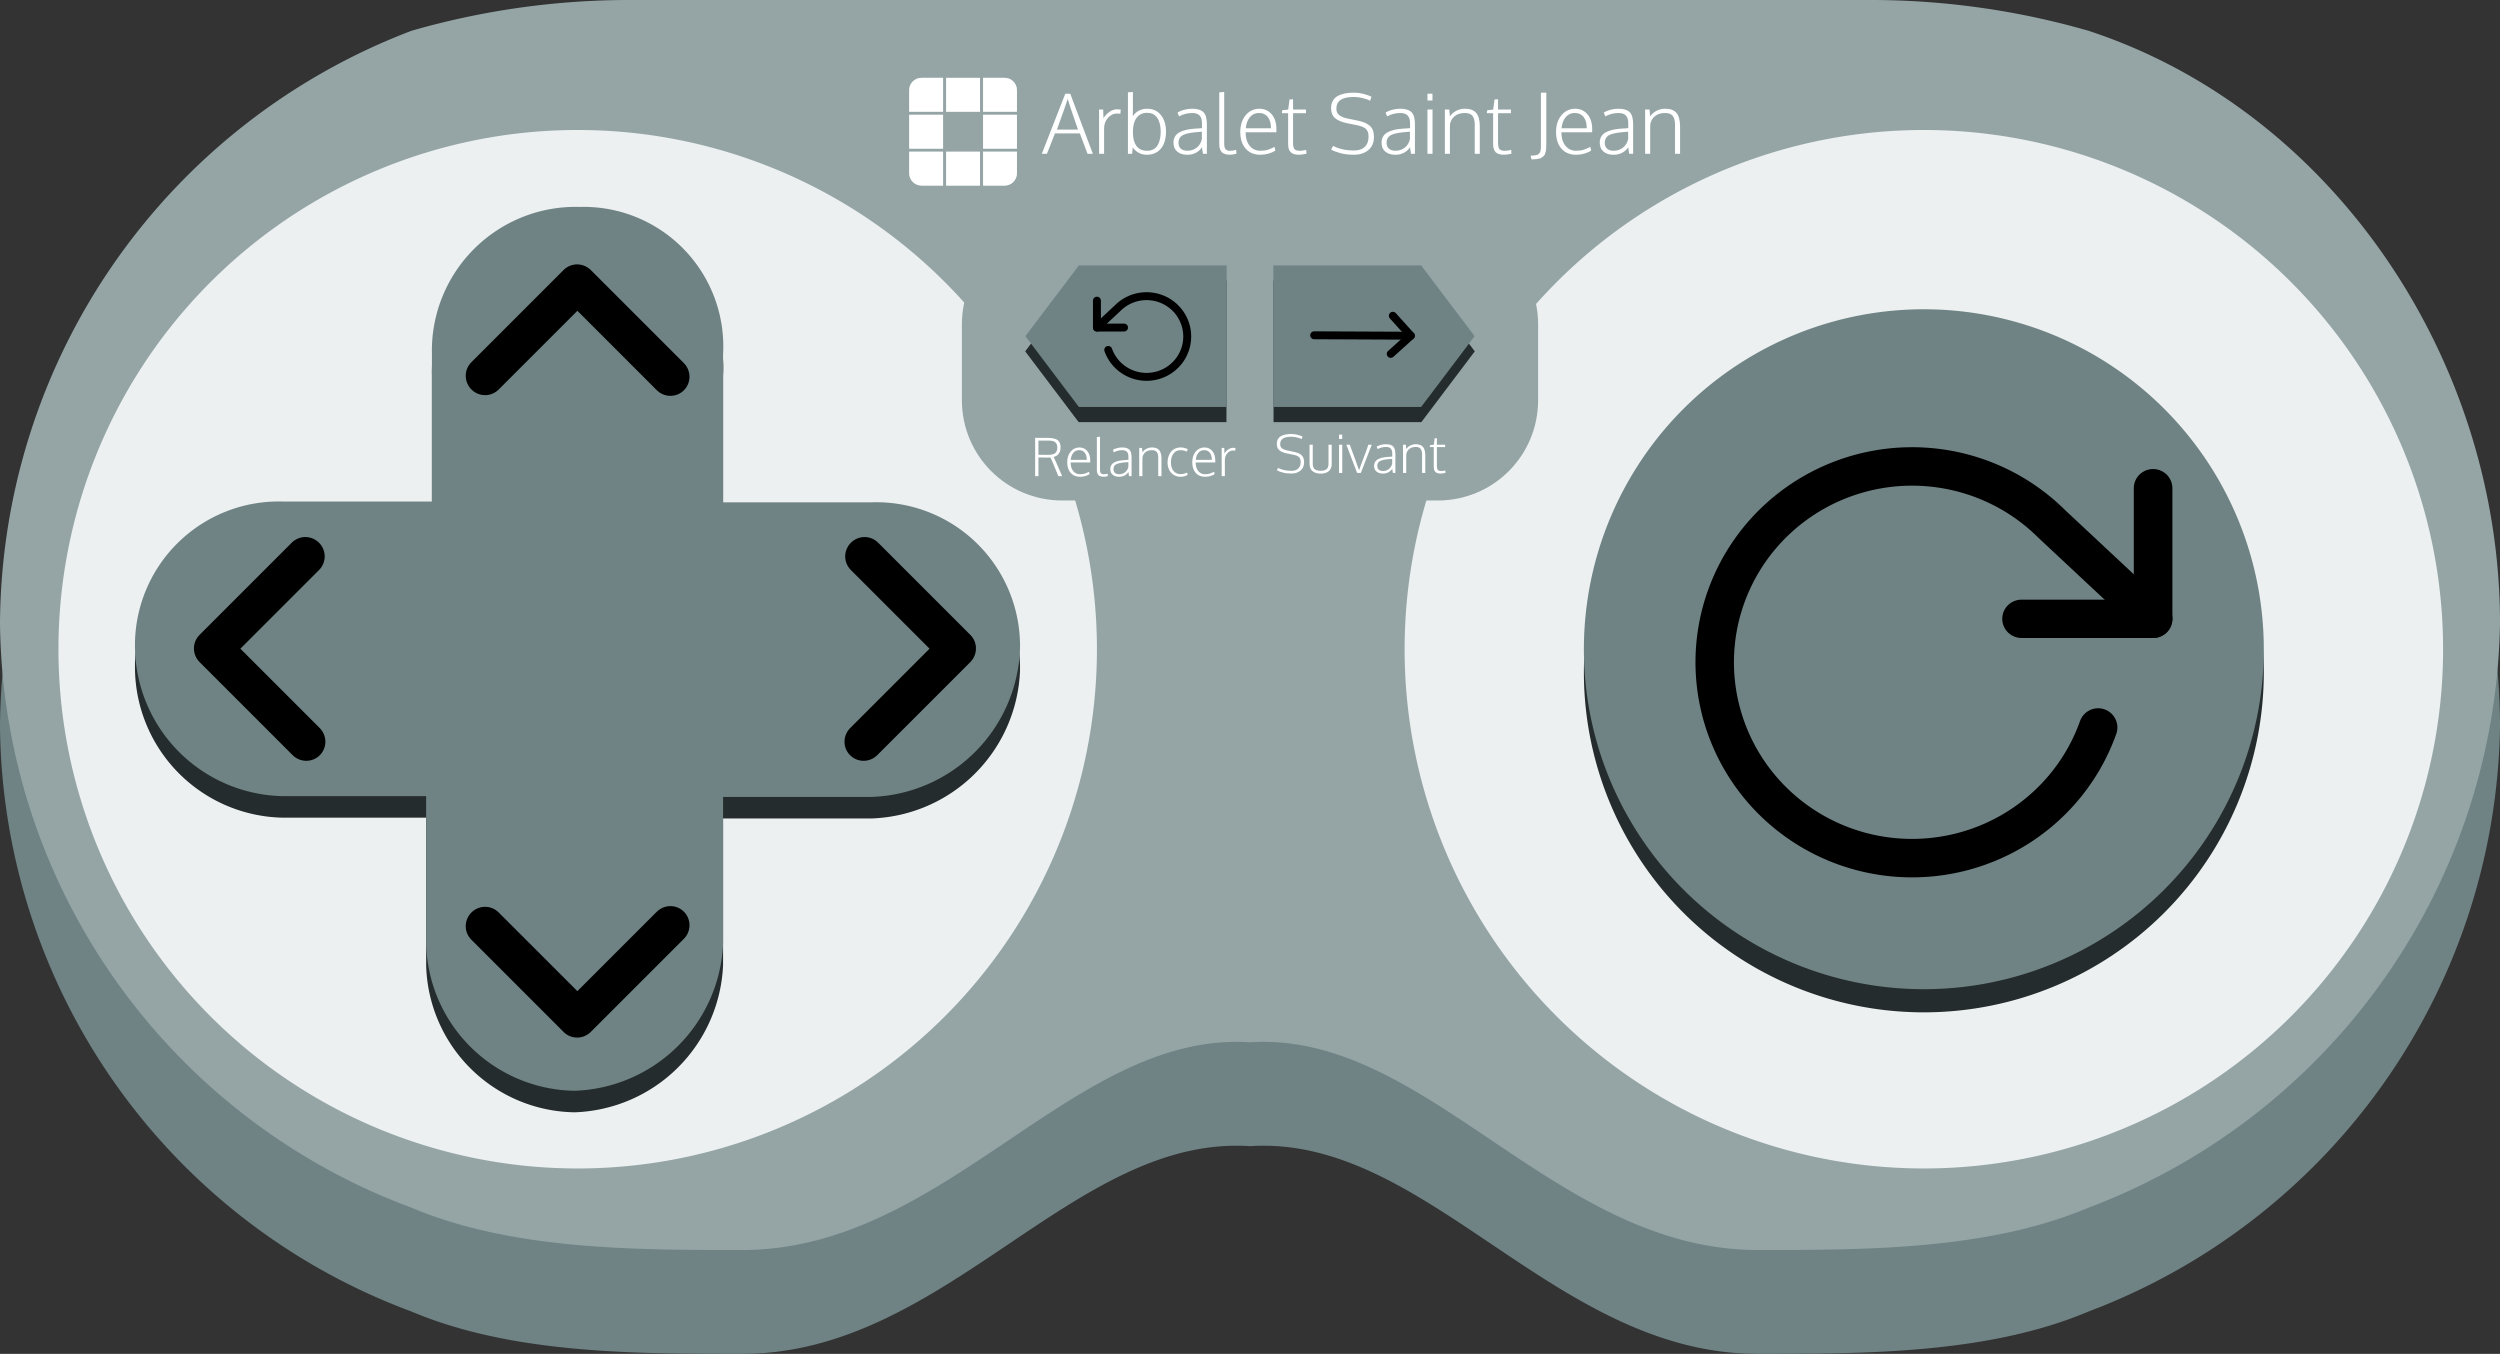 <?xml version="1.0" encoding="UTF-8" standalone="no"?>
<svg
   version="1.1"
   viewBox="0 0 65 35.2"
   id="joystick">
  <rect x="0" y="0" width="65" height="35.2" fill="#333333" stroke="none"/>
  <title
     id="title6">Joystick
    </title>
  <path
     id="Line"
     d="M 16.3,2.7 A 20.48,20.48 0 0 0 10.7,3.5 16.59,16.59 0 0 0 0,18.9 16.39,16.39 0 0 0 10.7,34.1 c 2.6,1.1 5.8,1.1 8.6,1.1 5.3,0 8.6,-5.7 13.2,-5.4 4.6,-0.3 7.9,5.4 13.2,5.4 2.8,0 6,0 8.6,-1.1 A 16.53,16.53 0 0 0 65,18.9 C 65,12.1 60.7,5.6 54.3,3.5 A 20.48,20.48 0 0 0 48.7,2.7 Z"
     style="fill:#6f8385;fill-opacity:1" />
  <path
     id="Line2"
     d="M 16.3,0 A 20.48,20.48 0 0 0 10.7,0.8 16.59,16.59 0 0 0 0,16.2 16.39,16.39 0 0 0 10.7,31.4 c 2.6,1.1 5.8,1.1 8.6,1.1 5.3,0 8.6,-5.7 13.2,-5.4 4.6,-0.3 7.9,5.4 13.2,5.4 2.8,0 6,0 8.6,-1.1 A 16.53,16.53 0 0 0 65,16.2 C 65,9.4 60.7,2.9 54.3,0.8 A 20.48,20.48 0 0 0 48.7,0 Z"
     style="fill:#95a5a6;fill-opacity:1" />
  <path
     style="fill:#ecf0f1"
     d="m 28.52,16.88 a 13.5,13.5 0 0 1 -13.5,13.5 13.5,13.5 0 0 1 -13.5,-13.5 A 13.5,13.5 0 0 1 15.02,3.38 13.5,13.5 0 0 1 28.52,16.88 Z"
     id="Line3" />
  <path
     id="Line4-6"
     d="M 15.09,5.94 A 3.74,3.74 0 0 0 11.23,9.77 V 13.6 H 7.37 a 3.74,3.74 0 0 0 -3.86,3.83 3.92,3.92 0 0 0 3.86,3.83 H 11.08 v 3.83 a 3.92,3.92 0 0 0 3.86,3.83 4,4 0 0 0 3.86,-3.83 v -3.81 h 3.86 a 4,4 0 0 0 3.86,-3.83 3.74,3.74 0 0 0 -3.86,-3.83 h -3.86 V 9.78 a 3.63,3.63 0 0 0 -3.71,-3.84 z"
     style="fill:#252c2d;fill-opacity:1" />
  <path
     id="Line4"
     d="m 15.09,5.38 a 3.74,3.74 0 0 0 -3.86,3.83 v 3.83 H 7.37 a 3.74,3.74 0 0 0 -3.86,3.83 3.92,3.92 0 0 0 3.86,3.83 h 3.71 v 3.83 a 3.92,3.92 0 0 0 3.86,3.83 4,4 0 0 0 3.86,-3.83 v -3.81 h 3.86 a 4,4 0 0 0 3.86,-3.83 3.74,3.74 0 0 0 -3.86,-3.83 H 18.8 V 9.22 A 3.63,3.63 0 0 0 15.09,5.38 Z"
     style="fill:#6f8385;fill-opacity:1" />
  <path
     style="fill:#ecf0f1"
     d="m 63.52,16.88 a 13.5,13.5 0 0 1 -13.5,13.5 13.5,13.5 0 0 1 -13.5,-13.5 13.5,13.5 0 0 1 13.5,-13.5 13.5,13.5 0 0 1 13.5,13.5 z"
     id="circle12" />
  <path
     transform="matrix(0.403,-0.403,0.4,0.4,11.606,22.132)"
     style="fill:none;stroke:#000000;stroke-width:1.761;stroke-linecap:round;stroke-linejoin:round;stroke-miterlimit:4;stroke-dasharray:none"
     d="m 23,4 v 6 h -6"
     id="rightArrow" />
  <path
     transform="matrix(-0.403,-0.403,-0.4,0.4,18.811,22.132)"
     style="fill:none;stroke:#000000;stroke-width:1.761;stroke-linecap:round;stroke-linejoin:round;stroke-miterlimit:4;stroke-dasharray:none"
     d="m 23,4 v 6 h -6"
     id="leftArrow" />
  <path
     transform="matrix(-0.403,0.403,0.4,0.4,20.278,13.208)"
     style="fill:none;stroke:#000000;stroke-width:1.761;stroke-linecap:round;stroke-linejoin:round;stroke-miterlimit:4;stroke-dasharray:none"
     d="m 23,4 v 6 h -6"
     id="downArrow" />
  <path
     transform="matrix(-0.403,-0.403,0.4,-0.4,20.278,20.643)"
     style="fill:none;stroke:#000000;stroke-width:1.761;stroke-linecap:round;stroke-linejoin:round;stroke-miterlimit:4;stroke-dasharray:none"
     d="m 23,4 v 6 h -6"
     id="upArrow" />
  <g
     style="stroke-width:128.445"
     id="layer1"
     transform="matrix(0.008,0,0,0.008,22.591,-0.008)">
    <g
       id="g4473"
       style="fill:#ffffff;stroke-width:128.445">
      <g
         aria-label="Arbalet"
         transform="translate(155.303,173.212)"
         style="font-style:normal;font-variant:normal;font-weight:normal;font-stretch:normal;line-height:0.01%;font-family:oxygen;-inkscape-font-specification:oxygen;letter-spacing:0px;word-spacing:0px;fill:#ffffff;fill-opacity:1;stroke:none;stroke-width:128.445px;stroke-linecap:butt;stroke-linejoin:miter;stroke-opacity:1"
         id="flowRoot4422">
        <path
           d="m 406.735,327.613 76.242,-195.264 h 16.141 l 73.486,195.264 h -17.322 l -24.933,-66.269 h -80.966 l -25.983,66.269 z m 49.078,-78.604 h 68.5 q -29.526,-84.772 -33.463,-99.731 -1.575,5.774 -10.367,30.707 -8.792,24.933 -16.797,46.979 z"
           style="font-style:normal;font-variant:normal;font-weight:300;font-stretch:normal;font-size:268.75px;line-height:1.25;font-family:oxygen;-inkscape-font-specification:'oxygen Light';fill:#ffffff;stroke-width:128.445px"
           id="path890" />
        <path
           d="m 592.944,327.613 q -0.262,-126.633 -0.262,-143.823 h 13.385 l 1.05,28.345 q 7.742,-12.86 19.684,-20.996 11.942,-8.136 24.933,-8.136 5.38,0 11.548,0.919 l -1.181,13.516 q -4.724,-0.787 -9.973,-0.787 -18.24,0 -30.707,14.435 -12.335,14.304 -12.335,33.987 v 82.541 z"
           style="font-style:normal;font-variant:normal;font-weight:300;font-stretch:normal;font-size:268.75px;line-height:1.25;font-family:oxygen;-inkscape-font-specification:'oxygen Light';fill:#ffffff;stroke-width:128.445px"
           id="path892" />
        <path
           d="m 748.577,330.762 q -29.263,0 -46.585,-24.014 l -1.706,20.865 H 686.639 V 128.019 l 16.141,-1.443 v 48.422 q 0,22.177 -0.394,30.576 8.005,-12.335 20.34,-18.372 12.466,-6.036 25.851,-6.036 29.132,0 45.404,20.865 16.403,20.734 16.403,53.54 0,22.046 -6.824,38.843 -6.692,16.666 -20.865,26.508 -14.172,9.842 -34.119,9.842 z m 0.787,-12.991 q 12.073,0 20.865,-5.118 8.923,-5.249 13.647,-14.172 4.855,-9.055 6.955,-19.421 2.231,-10.498 2.231,-22.702 0,-9.711 -1.312,-18.24 -1.181,-8.661 -4.462,-16.797 -3.149,-8.267 -8.005,-14.041 -4.724,-5.774 -12.466,-9.317 -7.611,-3.543 -17.453,-3.543 -22.702,0 -34.775,16.403 -11.942,16.272 -11.81,46.323 0,13.779 2.493,24.67 2.625,10.761 8.005,19.028 5.511,8.136 14.566,12.598 9.055,4.33 21.521,4.33 z"
           style="font-style:normal;font-variant:normal;font-weight:300;font-stretch:normal;font-size:268.75px;line-height:1.25;font-family:oxygen;-inkscape-font-specification:'oxygen Light';fill:#ffffff;stroke-width:128.445px"
           id="path894" />
        <path
           d="m 879.409,330.762 q -20.34,0 -32.544,-10.236 -12.204,-10.236 -12.204,-29.263 0,-11.285 4.855,-19.553 4.855,-8.398 14.041,-13.516 9.317,-5.249 21.127,-8.136 11.942,-2.887 27.689,-4.068 16.797,-1.05 24.933,-1.706 v -16.01 q 0,-16.534 -7.611,-24.802 -7.48,-8.398 -24.145,-8.398 -22.833,0 -42.648,10.892 -0.525,-1.312 -2.493,-5.643 -1.837,-4.462 -2.625,-6.824 8.136,-5.249 21.259,-8.792 13.123,-3.543 25.72,-3.543 25.851,0 37.137,11.154 11.285,11.023 11.285,39.236 v 96.057 h -12.729 q -0.656,-3.018 -1.968,-11.942 -1.181,-8.923 -1.181,-9.186 -16.928,24.277 -47.897,24.277 z m 0.525,-12.991 q 16.797,0 29.788,-9.842 13.123,-9.973 17.191,-27.557 v -24.539 q -18.896,1.575 -19.028,1.575 -32.019,2.887 -44.485,10.498 -12.466,7.611 -12.466,23.621 0,13.123 7.874,19.684 8.005,6.561 21.127,6.561 z"
           style="font-style:normal;font-variant:normal;font-weight:300;font-stretch:normal;font-size:268.75px;line-height:1.25;font-family:oxygen;-inkscape-font-specification:'oxygen Light';fill:#ffffff;stroke-width:128.445px"
           id="path896" />
        <path
           d="m 1018.377,330.631 q -18.109,0 -26.508,-8.136 -8.398,-8.267 -8.398,-26.77 V 127.887 l 16.01,-1.312 v 168.231 q 0,13.123 4.724,18.109 4.855,4.987 14.566,4.987 7.873,0 19.684,-3.018 l 0.656,12.598 q -12.86,3.149 -20.734,3.149 z"
           style="font-style:normal;font-variant:normal;font-weight:300;font-stretch:normal;font-size:268.75px;line-height:1.25;font-family:oxygen;-inkscape-font-specification:'oxygen Light';fill:#ffffff;stroke-width:128.445px"
           id="path898" />
        <path
           d="m 1116.534,330.762 q -29.788,0 -47.372,-19.946 -17.453,-19.946 -17.453,-54.065 0,-32.938 17.059,-53.934 17.191,-20.996 44.354,-21.652 25.327,0 40.68,18.109 15.353,18.109 15.353,48.553 0,1.181 -0.131,4.855 0,3.543 0,4.987 h -100.125 q 0.263,27.689 13.385,43.961 13.123,16.141 34.644,16.141 14.041,0 24.408,-3.281 10.367,-3.281 21.652,-9.317 l 2.756,12.204 q -21.783,13.385 -49.21,13.385 z m -46.979,-86.215 h 81.885 q 0,-24.014 -10.367,-36.743 -10.367,-12.86 -28.476,-12.86 -18.372,0 -29.657,13.647 -11.285,13.647 -13.385,35.956 z"
           style="font-style:normal;font-variant:normal;font-weight:300;font-stretch:normal;font-size:268.75px;line-height:1.25;font-family:oxygen;-inkscape-font-specification:'oxygen Light';fill:#ffffff;stroke-width:128.445px"
           id="path900" />
        <path
           d="m 1242.117,330.631 q -18.109,0 -26.508,-8.136 -8.398,-8.267 -8.398,-26.77 v -99.994 h -20.34 l 1.181,-9.842 19.421,-1.837 4.33,-32.938 11.417,-0.787 v 33.463 h 41.992 v 11.942 h -41.992 v 96.582 q 0,15.222 4.987,20.471 4.987,5.118 17.584,5.118 8.136,0 20.209,-3.018 l 0.656,12.598 q -15.878,3.149 -24.539,3.149 z"
           style="font-style:normal;font-variant:normal;font-weight:300;font-stretch:normal;font-size:268.75px;line-height:1.25;font-family:oxygen;-inkscape-font-specification:'oxygen Light';fill:#ffffff;stroke-width:128.445px"
           id="path902" />
      </g>
      <g
         aria-label="Saint Jean"
         transform="translate(1083.465,173.212)"
         style="font-style:normal;font-variant:normal;font-weight:normal;font-stretch:normal;line-height:0.01%;font-family:oxygen;-inkscape-font-specification:oxygen;letter-spacing:0px;word-spacing:0px;fill:#ffffff;fill-opacity:1;stroke:none;stroke-width:128.445px;stroke-linecap:butt;stroke-linejoin:miter;stroke-opacity:1"
         id="flowRoot4422-2">
        <path
           d="m 492.294,330.631 q -24.802,0 -43.829,-5.249 -19.028,-5.249 -29.526,-11.548 l 6.299,-11.942 q 27.689,14.96 68.5,14.96 22.44,0 34.512,-11.679 12.204,-11.679 12.204,-32.938 0,-7.874 -1.443,-13.254 -1.443,-5.38 -5.38,-10.236 -3.937,-4.987 -11.548,-8.267 -7.48,-3.412 -19.159,-5.774 l -31.494,-6.299 q -26.376,-5.249 -39.63,-16.534 -13.123,-11.285 -13.123,-32.15 0,-13.516 5.249,-23.358 5.249,-9.973 15.091,-15.878 9.973,-5.905 22.964,-8.661 13.123,-2.887 29.788,-2.887 16.534,0 32.281,4.068 15.878,4.068 25.983,9.186 l -4.33,12.86 q -7.742,-4.33 -22.964,-8.136 -15.091,-3.937 -31.363,-3.937 -27.689,0 -41.599,9.317 -13.91,9.186 -13.91,29.132 0,12.466 8.792,20.078 8.792,7.48 25.983,11.154 l 35.168,7.217 q 13.123,2.756 22.177,6.561 9.186,3.806 16.141,9.842 7.086,6.036 10.498,15.091 3.412,8.923 3.412,21.259 0,27.557 -18.109,42.78 -17.978,15.222 -47.635,15.222 z"
           style="font-style:normal;font-variant:normal;font-weight:300;font-stretch:normal;font-size:268.75px;line-height:1.25;font-family:oxygen;-inkscape-font-specification:'oxygen Light';fill:#ffffff;stroke-width:128.445px"
           id="path905" />
        <path
           d="m 627.456,330.762 q -20.34,0 -32.544,-10.236 -12.204,-10.236 -12.204,-29.263 0,-11.285 4.855,-19.553 4.855,-8.398 14.041,-13.516 9.317,-5.249 21.127,-8.136 11.942,-2.887 27.689,-4.068 16.797,-1.05 24.933,-1.706 v -16.01 q 0,-16.534 -7.611,-24.802 -7.48,-8.398 -24.146,-8.398 -22.833,0 -42.648,10.892 -0.525,-1.312 -2.493,-5.643 -1.837,-4.462 -2.625,-6.824 8.136,-5.249 21.259,-8.792 13.123,-3.543 25.72,-3.543 25.851,0 37.137,11.154 11.285,11.023 11.285,39.236 v 96.057 h -12.729 q -0.656,-3.018 -1.968,-11.942 -1.181,-8.923 -1.181,-9.186 -16.928,24.277 -47.897,24.277 z m 0.525,-12.991 q 16.797,0 29.788,-9.842 13.123,-9.973 17.191,-27.557 v -24.539 q -18.896,1.575 -19.028,1.575 -32.019,2.887 -44.485,10.498 -12.466,7.611 -12.466,23.621 0,13.123 7.874,19.684 8.005,6.561 21.127,6.561 z"
           style="font-style:normal;font-variant:normal;font-weight:300;font-stretch:normal;font-size:268.75px;line-height:1.25;font-family:oxygen;-inkscape-font-specification:'oxygen Light';fill:#ffffff;stroke-width:128.445px"
           id="path907" />
        <path
           d="M 731.912,327.613 V 183.79 h 16.403 v 143.823 z m 0,-173.218 v -22.046 h 16.272 v 22.046 z"
           style="font-style:normal;font-variant:normal;font-weight:300;font-stretch:normal;font-size:268.75px;line-height:1.25;font-family:oxygen;-inkscape-font-specification:'oxygen Light';fill:#ffffff;stroke-width:128.445px"
           id="path909" />
        <path
           d="M 788.47,327.613 V 183.79 h 14.172 l 2.231,22.177 q 7.742,-11.548 20.734,-18.109 13.123,-6.693 28.213,-6.693 24.802,0 36.481,13.647 11.679,13.647 11.679,43.567 v 89.233 h -16.403 V 231.031 q -0.656,-19.159 -8.136,-27.557 -7.48,-8.398 -24.539,-8.398 -19.553,0 -32.019,9.842 -12.335,9.842 -15.485,25.458 -0.525,6.168 -0.525,12.86 v 84.378 z"
           style="font-style:normal;font-variant:normal;font-weight:300;font-stretch:normal;font-size:268.75px;line-height:1.25;font-family:oxygen;-inkscape-font-specification:'oxygen Light';fill:#ffffff;stroke-width:128.445px"
           id="path911" />
        <path
           d="m 980.19,330.631 q -18.109,0 -26.508,-8.136 -8.398,-8.267 -8.398,-26.77 v -99.994 h -20.34 l 1.181,-9.842 19.421,-1.837 4.33,-32.938 11.417,-0.787 v 33.463 h 41.992 v 11.942 h -41.992 v 96.582 q 0,15.222 4.987,20.471 4.987,5.118 17.584,5.118 8.136,0 20.209,-3.018 l 0.656,12.598 q -15.878,3.149 -24.539,3.149 z"
           style="font-style:normal;font-variant:normal;font-weight:300;font-stretch:normal;font-size:268.75px;line-height:1.25;font-family:oxygen;-inkscape-font-specification:'oxygen Light';fill:#ffffff;stroke-width:128.445px"
           id="path913" />
        <path
           d="m 1070.08,345.722 -2.756,-12.073 7.874,-0.394 q 4.199,0 7.611,-0.656 3.412,-0.656 5.905,-1.575 2.493,-0.787 4.33,-2.625 1.968,-1.837 3.149,-3.281 1.312,-1.443 2.231,-4.199 0.919,-2.887 1.312,-4.724 0.394,-1.837 0.656,-5.38 0.262,-3.543 0.262,-5.511 0,-2.1 0,-6.036 V 128.937 h 17.453 v 158.914 q 0,8.267 -0.131,12.335 0,4.068 -0.394,10.629 -0.394,6.43 -1.312,9.448 -0.787,3.018 -2.362,7.611 -1.444,4.593 -3.805,6.561 -2.362,2.1 -5.905,4.724 -3.412,2.756 -8.005,3.806 -4.593,1.181 -10.761,1.968 -6.036,0.787 -13.779,0.787 z"
           style="font-style:normal;font-variant:normal;font-weight:300;font-stretch:normal;font-size:268.75px;line-height:1.25;font-family:oxygen;-inkscape-font-specification:'oxygen Light';fill:#ffffff;stroke-width:128.445px"
           id="path915" />
        <path
           d="m 1214.691,330.762 q -29.788,0 -47.373,-19.946 -17.453,-19.946 -17.453,-54.065 0,-32.938 17.059,-53.934 17.191,-20.996 44.354,-21.652 25.326,0 40.68,18.109 15.353,18.109 15.353,48.553 0,1.181 -0.131,4.855 0,3.543 0,4.987 h -100.125 q 0.262,27.689 13.385,43.961 13.123,16.141 34.644,16.141 14.041,0 24.408,-3.281 10.367,-3.281 21.652,-9.317 l 2.756,12.204 q -21.783,13.385 -49.209,13.385 z m -46.979,-86.215 h 81.885 q 0,-24.014 -10.367,-36.743 -10.367,-12.86 -28.476,-12.86 -18.372,0 -29.657,13.647 -11.285,13.647 -13.385,35.956 z"
           style="font-style:normal;font-variant:normal;font-weight:300;font-stretch:normal;font-size:268.75px;line-height:1.25;font-family:oxygen;-inkscape-font-specification:'oxygen Light';fill:#ffffff;stroke-width:128.445px"
           id="path917" />
        <path
           d="m 1336.599,330.762 q -20.34,0 -32.544,-10.236 -12.204,-10.236 -12.204,-29.263 0,-11.285 4.855,-19.553 4.855,-8.398 14.041,-13.516 9.317,-5.249 21.127,-8.136 11.941,-2.887 27.689,-4.068 16.797,-1.05 24.933,-1.706 v -16.01 q 0,-16.534 -7.611,-24.802 -7.48,-8.398 -24.145,-8.398 -22.833,0 -42.648,10.892 -0.525,-1.312 -2.493,-5.643 -1.837,-4.462 -2.624,-6.824 8.136,-5.249 21.259,-8.792 13.123,-3.543 25.72,-3.543 25.852,0 37.137,11.154 11.285,11.023 11.285,39.236 v 96.057 h -12.729 q -0.656,-3.018 -1.968,-11.942 -1.181,-8.923 -1.181,-9.186 -16.928,24.277 -47.897,24.277 z m 0.525,-12.991 q 16.797,0 29.788,-9.842 13.123,-9.973 17.191,-27.557 v -24.539 q -18.896,1.575 -19.028,1.575 -32.019,2.887 -44.486,10.498 -12.466,7.611 -12.466,23.621 0,13.123 7.873,19.684 8.005,6.561 21.127,6.561 z"
           style="font-style:normal;font-variant:normal;font-weight:300;font-stretch:normal;font-size:268.75px;line-height:1.25;font-family:oxygen;-inkscape-font-specification:'oxygen Light';fill:#ffffff;stroke-width:128.445px"
           id="path919" />
        <path
           d="M 1439.349,327.613 V 183.79 h 14.172 l 2.231,22.177 q 7.742,-11.548 20.734,-18.109 13.123,-6.693 28.213,-6.693 24.802,0 36.481,13.647 11.679,13.647 11.679,43.567 v 89.233 h -16.403 V 231.031 q -0.656,-19.159 -8.136,-27.557 -7.48,-8.398 -24.539,-8.398 -19.553,0 -32.019,9.842 -12.335,9.842 -15.485,25.458 -0.525,6.168 -0.525,12.86 v 84.378 z"
           style="font-style:normal;font-variant:normal;font-weight:300;font-stretch:normal;font-size:268.75px;line-height:1.25;font-family:oxygen;-inkscape-font-specification:'oxygen Light';fill:#ffffff;stroke-width:128.445px"
           id="path921" />
      </g>
    </g>
    <g
       id="g7888"
       transform="matrix(6.028,0,0,6.028,-4572.623,-5694.739)"
       style="fill:#ffffff;stroke-width:128.445">
      <path
         id="rect3341-2"
         d="m 800.229,1026.695 h 18.249 v 18.249 h -18.249 z"
         style="color:#000000;clip-rule:nonzero;display:inline;overflow:visible;visibility:visible;opacity:1;isolation:auto;mix-blend-mode:normal;color-interpolation:sRGB;color-interpolation-filters:linearRGB;solid-color:#000000;solid-opacity:1;fill:#ffffff;fill-opacity:1;fill-rule:nonzero;stroke-width:128.445;marker:none;color-rendering:auto;image-rendering:auto;shape-rendering:auto;text-rendering:auto;enable-background:accumulate" />
      <path
         style="color:#000000;clip-rule:nonzero;display:inline;overflow:visible;visibility:visible;opacity:1;isolation:auto;mix-blend-mode:normal;color-interpolation:sRGB;color-interpolation-filters:linearRGB;solid-color:#000000;solid-opacity:1;fill:#ffffff;fill-opacity:1;fill-rule:nonzero;stroke-width:128.445;marker:none;color-rendering:auto;image-rendering:auto;shape-rendering:auto;text-rendering:auto;enable-background:accumulate"
         d="m 820.138,1006.787 h 18.249 v 18.249 h -18.249 z"
         id="path4146-9" />
      <path
         id="path4148-9"
         d="m 780.321,1006.787 h 18.249 v 18.249 h -18.249 z"
         style="color:#000000;clip-rule:nonzero;display:inline;overflow:visible;visibility:visible;opacity:1;isolation:auto;mix-blend-mode:normal;color-interpolation:sRGB;color-interpolation-filters:linearRGB;solid-color:#000000;solid-opacity:1;fill:#ffffff;fill-opacity:1;fill-rule:nonzero;stroke-width:128.445;marker:none;color-rendering:auto;image-rendering:auto;shape-rendering:auto;text-rendering:auto;enable-background:accumulate" />
      <path
         style="color:#000000;clip-rule:nonzero;display:inline;overflow:visible;visibility:visible;opacity:1;isolation:auto;mix-blend-mode:normal;color-interpolation:sRGB;color-interpolation-filters:linearRGB;solid-color:#000000;solid-opacity:1;fill:#ffffff;fill-opacity:1;fill-rule:nonzero;stroke-width:128.445;marker:none;color-rendering:auto;image-rendering:auto;shape-rendering:auto;text-rendering:auto;enable-background:accumulate"
         d="m 800.229,986.879 h 18.249 v 18.249 h -18.249 z"
         id="path4150-6" />
      <path
         id="rect4152-0"
         d="m 831.751,986.879 c 3.676,0 6.636,2.96 6.636,6.636 v 11.613 h -18.249 v -18.249 z"
         style="color:#000000;clip-rule:nonzero;display:inline;overflow:visible;visibility:visible;opacity:1;isolation:auto;mix-blend-mode:normal;color-interpolation:sRGB;color-interpolation-filters:linearRGB;solid-color:#000000;solid-opacity:1;fill:#ffffff;fill-opacity:1;fill-rule:nonzero;stroke-width:128.445;marker:none;color-rendering:auto;image-rendering:auto;shape-rendering:auto;text-rendering:auto;enable-background:accumulate" />
      <path
         style="color:#000000;clip-rule:nonzero;display:inline;overflow:visible;visibility:visible;opacity:1;isolation:auto;mix-blend-mode:normal;color-interpolation:sRGB;color-interpolation-filters:linearRGB;solid-color:#000000;solid-opacity:1;fill:#ffffff;fill-opacity:1;fill-rule:nonzero;stroke-width:128.445;marker:none;color-rendering:auto;image-rendering:auto;shape-rendering:auto;text-rendering:auto;enable-background:accumulate"
         d="m 786.957,986.879 c -3.676,0 -6.636,2.96 -6.636,6.636 v 11.613 h 18.249 v -18.249 z"
         id="path4165-2" />
      <path
         style="color:#000000;clip-rule:nonzero;display:inline;overflow:visible;visibility:visible;opacity:1;isolation:auto;mix-blend-mode:normal;color-interpolation:sRGB;color-interpolation-filters:linearRGB;solid-color:#000000;solid-opacity:1;fill:#ffffff;fill-opacity:1;fill-rule:nonzero;stroke-width:128.445;marker:none;color-rendering:auto;image-rendering:auto;shape-rendering:auto;text-rendering:auto;enable-background:accumulate"
         d="m 831.751,1044.945 c 3.676,0 6.636,-2.96 6.636,-6.636 v -11.613 h -18.249 v 18.249 z"
         id="path4167-7" />
      <path
         id="path4169-6"
         d="m 786.957,1044.945 c -3.676,0 -6.636,-2.96 -6.636,-6.636 v -11.613 h 18.249 v 18.249 z"
         style="color:#000000;clip-rule:nonzero;display:inline;overflow:visible;visibility:visible;opacity:1;isolation:auto;mix-blend-mode:normal;color-interpolation:sRGB;color-interpolation-filters:linearRGB;solid-color:#000000;solid-opacity:1;fill:#ffffff;fill-opacity:1;fill-rule:nonzero;stroke-width:128.445;marker:none;color-rendering:auto;image-rendering:auto;shape-rendering:auto;text-rendering:auto;enable-background:accumulate" />
    </g>
    <path
       style="opacity:0.537;fill:#ffffff;fill-opacity:1;stroke:none;stroke-width:1284.449;stroke-linejoin:miter;stroke-miterlimit:4;stroke-dasharray:none;stroke-opacity:1"
       d="m 170.859,253.792 c -22.16,0 -40,17.84 -40,40 v 70 H 240.859 V 253.792 Z m 80,0 v 110 h 110 V 253.792 Z m 120,0 v 110 h 110 v -70 c 0,-22.16 -17.84,-40 -40,-40 z M 130.859,373.792 v 110 h 110 v -110 z m 240,0 v 110 h 110 v -110 z m -240,120 v 70 c 0,22.16 17.84,40 40,40 h 70 v -110 z m 120,0 v 110 h 110 v -110 z m 120,0 v 110 h 70 c 22.16,0 40,-17.84 40,-40 v -70 z"
       id="rect7854" />
  </g>
  <path
     style="fill:#252c2d;fill-opacity:1;stroke-width:1"
     d="M 58.859,17.482 A 8.839,8.839 0 0 1 50.02,26.321 8.839,8.839 0 0 1 41.181,17.482 8.839,8.839 0 0 1 50.02,8.643 8.839,8.839 0 0 1 58.859,17.482 Z"
     id="circle12-5-2" />
  <path
     style="fill:#6f8385;fill-opacity:1;stroke-width:1"
     d="M 58.859,16.88 A 8.839,8.839 0 0 1 50.02,25.719 8.839,8.839 0 0 1 41.181,16.88 8.839,8.839 0 0 1 50.02,8.041 8.839,8.839 0 0 1 58.859,16.88 Z"
     id="circle12-5" />
  <g
     id="rotateArrow">
    <path
       transform="matrix(0.57,0,0,0.566,42.87,10.429)"
       style="fill:none;stroke:#000000;stroke-width:1.761;stroke-linecap:round;stroke-linejoin:round;stroke-miterlimit:4;stroke-dasharray:none"
       d="m 23,4 v 6 h -6"
       id="polyline878" />
    <path
       style="fill:none;stroke:#000000;stroke-width:1;stroke-linecap:round;stroke-linejoin:round;stroke-miterlimit:4;stroke-dasharray:none"
       d="m 54.552,18.915 a 5.131,5.092 0 1 1 -1.209,-5.295 l 2.64,2.467"
       id="path880" />
  </g>
  <path
     id="rect3632"
     d="m 27.619,5.825 h 9.762 c 1.446,0 2.61,1.164 2.61,2.61 v 1.968 c 0,1.446 -1.164,2.61 -2.61,2.61 h -9.762 c -1.446,0 -2.61,-1.164 -2.61,-2.61 V 8.435 c 0,-1.446 1.164,-2.61 2.61,-2.61 z"
     style="opacity:1;fill:#95a5a6;fill-opacity:1;stroke:none;stroke-width:1.187;stroke-miterlimit:4;stroke-dasharray:none;stroke-opacity:1" />
  <g
     id="g5153">
    <path
       style="opacity:1;fill:#252c2d;fill-opacity:1;stroke:none;stroke-width:0.046;stroke-miterlimit:4;stroke-dasharray:none;stroke-opacity:1"
       d="m 28.045,7.296 h 3.843 V 10.975 H 28.045 L 26.655,9.135 Z"
       id="rect3469-3" />
    <path
       style="opacity:1;fill:#6f8385;fill-opacity:1;stroke:none;stroke-width:0.046;stroke-miterlimit:4;stroke-dasharray:none;stroke-opacity:1"
       d="m 28.05,6.901 h 3.843 V 10.58 H 28.05 L 26.66,8.74 Z"
       id="rect3469" />
    <g
       transform="matrix(-0.206,0,0,0.206,40.052,5.202)"
       id="restartArrow">
      <path
         transform="matrix(0.57,0,0,0.566,42.87,10.429)"
         style="fill:none;stroke:#000000;stroke-width:1.761;stroke-linecap:round;stroke-linejoin:round;stroke-miterlimit:4;stroke-dasharray:none"
         d="m 23,4 v 6 h -6"
         id="polyline878-5" />
      <path
         id="path880-3"
         d="m 54.552,18.915 a 5.131,5.092 0 1 1 -1.209,-5.295 l 2.64,2.467"
         style="fill:none;stroke:#000000;stroke-width:1;stroke-linecap:round;stroke-linejoin:round;stroke-miterlimit:4;stroke-dasharray:none" />
    </g>
  </g>
  <g
     id="g5141">
    <path
       style="opacity:1;fill:#252c2d;fill-opacity:1;stroke:none;stroke-width:0.046;stroke-miterlimit:4;stroke-dasharray:none;stroke-opacity:1"
       d="m 36.955,7.296 h -3.843 v 3.679 h 3.843 l 1.39,-1.84 z"
       id="rect3469-3-5" />
    <path
       style="opacity:1;fill:#6f8385;fill-opacity:1;stroke:none;stroke-width:0.046;stroke-miterlimit:4;stroke-dasharray:none;stroke-opacity:1"
       d="m 36.95,6.901 h -3.843 v 3.679 h 3.843 l 1.39,-1.84 z"
       id="rect3469-6" />
    <g
       id="nextArrow"
       transform="translate(2.826,1.745)">
      <g
         id="g3519-7-2"
         transform="matrix(0.153,-0.138,0.138,0.153,23.071,12.248)">
        <path
           transform="matrix(0.57,0,0,0.566,42.87,10.429)"
           style="fill:none;stroke:#000000;stroke-width:1.761;stroke-linecap:round;stroke-linejoin:round;stroke-miterlimit:4;stroke-dasharray:none"
           d="m 23,4 v 6 h -6"
           id="polyline878-5-9" />
        <path
           style="fill:none;stroke:#000000;stroke-width:1;stroke-linecap:round;stroke-linejoin:round;stroke-miterlimit:4;stroke-dasharray:none"
           d="m 46.961,7.874 9.022,8.213"
           id="path880-3-1" />
      </g>
    </g>
  </g>
  <g
     aria-label="Relancer"
     transform="matrix(0.008,0,0,0.008,23.544,10.491)"
     style="font-style:normal;font-variant:normal;font-weight:normal;font-stretch:normal;font-size:137.008px;line-height:0.01%;font-family:oxygen;-inkscape-font-specification:oxygen;letter-spacing:0px;word-spacing:0px;fill:#ffffff;fill-opacity:1;stroke:none;stroke-width:128.445px;stroke-linecap:butt;stroke-linejoin:miter;stroke-opacity:1"
     id="flowRoot4422-0">
    <path
       d="M 421.167,236.145 V 111.714 h 35.456 q 6.773,0 11.707,0.251 5.017,0.251 10.202,1.087 5.185,0.836 8.78,2.258 3.679,1.338 6.941,3.679 3.345,2.341 5.352,5.686 2.007,3.261 3.094,7.861 1.171,4.599 1.171,10.453 0,11.456 -5.603,19.651 -5.603,8.195 -17.143,11.122 5.017,10.286 7.526,15.637 l 20.404,46.745 h -12.46 l -17.561,-42.564 q -1.756,-4.181 -7.861,-18.063 -1.672,0.251 -12.376,0.251 l -26.927,-0.502 v 60.878 z m 42.23,-69.24 q 16.641,0 23.247,-5.77 6.606,-5.854 6.606,-17.979 0,-10.871 -6.021,-16.641 -5.937,-5.854 -20.32,-5.854 h -35.038 v 45.993 q 19.651,0.251 31.526,0.251 z"
       style="font-style:normal;font-variant:normal;font-weight:300;font-stretch:normal;font-size:171.26px;line-height:1.25;font-family:oxygen;-inkscape-font-specification:'oxygen Light';fill:#ffffff;stroke-width:128.445px"
       id="path929" />
    <path
       d="m 566.754,238.152 q -18.982,0 -30.188,-12.711 -11.122,-12.711 -11.122,-34.453 0,-20.989 10.871,-34.369 10.955,-13.38 28.265,-13.798 16.139,0 25.923,11.54 9.784,11.54 9.784,30.941 0,0.753 -0.084,3.094 0,2.258 0,3.178 h -63.804 q 0.167,17.644 8.53,28.014 8.362,10.286 22.076,10.286 8.948,0 15.554,-2.091 6.606,-2.091 13.798,-5.937 l 1.756,7.777 q -13.881,8.53 -31.359,8.53 z m -29.937,-54.94 h 52.181 q 0,-15.303 -6.606,-23.414 -6.606,-8.195 -18.146,-8.195 -11.707,0 -18.899,8.697 -7.192,8.697 -8.53,22.913 z"
       style="font-style:normal;font-variant:normal;font-weight:300;font-stretch:normal;font-size:171.26px;line-height:1.25;font-family:oxygen;-inkscape-font-specification:'oxygen Light';fill:#ffffff;stroke-width:128.445px"
       id="path931" />
    <path
       d="m 644.022,238.068 q -11.54,0 -16.892,-5.185 -5.352,-5.268 -5.352,-17.059 V 108.871 l 10.202,-0.836 v 107.205 q 0,8.362 3.01,11.54 3.094,3.178 9.282,3.178 5.017,0 12.543,-1.923 l 0.418,8.028 q -8.195,2.007 -13.212,2.007 z"
       style="font-style:normal;font-variant:normal;font-weight:300;font-stretch:normal;font-size:171.26px;line-height:1.25;font-family:oxygen;-inkscape-font-specification:'oxygen Light';fill:#ffffff;stroke-width:128.445px"
       id="path933" />
    <path
       d="m 693.945,238.152 q -12.962,0 -20.738,-6.523 -7.777,-6.523 -7.777,-18.648 0,-7.192 3.094,-12.46 3.094,-5.352 8.948,-8.613 5.937,-3.345 13.463,-5.185 7.61,-1.84 17.644,-2.592 10.704,-0.669 15.888,-1.087 v -10.202 q 0,-10.537 -4.85,-15.805 -4.767,-5.352 -15.387,-5.352 -14.55,0 -27.177,6.941 -0.334,-0.836 -1.589,-3.596 -1.171,-2.843 -1.672,-4.348 5.185,-3.345 13.547,-5.603 8.362,-2.258 16.39,-2.258 16.474,0 23.665,7.108 7.192,7.024 7.192,25.003 v 61.212 h -8.111 q -0.418,-1.923 -1.254,-7.61 -0.753,-5.686 -0.753,-5.854 -10.787,15.47 -30.522,15.47 z m 0.334,-8.279 q 10.704,0 18.982,-6.272 8.362,-6.355 10.955,-17.561 v -15.637 q -12.042,1.003 -12.125,1.003 -20.404,1.84 -28.348,6.69 -7.944,4.85 -7.944,15.052 0,8.362 5.017,12.543 5.101,4.181 13.463,4.181 z"
       style="font-style:normal;font-variant:normal;font-weight:300;font-stretch:normal;font-size:171.26px;line-height:1.25;font-family:oxygen;-inkscape-font-specification:'oxygen Light';fill:#ffffff;stroke-width:128.445px"
       id="path935" />
    <path
       d="m 759.422,236.145 v -91.651 h 9.031 l 1.422,14.132 q 4.934,-7.359 13.212,-11.54 8.362,-4.265 17.979,-4.265 15.805,0 23.247,8.697 7.442,8.697 7.442,27.763 v 56.864 h -10.453 v -61.547 q -0.418,-12.209 -5.185,-17.561 -4.767,-5.352 -15.637,-5.352 -12.46,0 -20.404,6.272 -7.861,6.272 -9.868,16.223 -0.334,3.93 -0.334,8.195 v 53.77 z"
       style="font-style:normal;font-variant:normal;font-weight:300;font-stretch:normal;font-size:171.26px;line-height:1.25;font-family:oxygen;-inkscape-font-specification:'oxygen Light';fill:#ffffff;stroke-width:128.445px"
       id="path937" />
    <path
       d="m 893.971,238.152 q -13.296,0 -23.08,-6.523 -9.784,-6.523 -14.55,-16.975 -4.767,-10.537 -4.767,-23.414 0,-9.868 2.843,-18.564 2.843,-8.697 8.028,-15.387 5.268,-6.69 13.463,-10.537 8.279,-3.93 18.397,-3.93 6.606,0 13.129,1.756 6.606,1.756 9.784,4.181 l -3.261,7.777 q -8.613,-4.85 -20.404,-4.85 -14.3,0 -22.662,10.871 -8.362,10.787 -8.362,28.683 0,17.143 8.279,27.763 8.362,10.537 22.745,10.537 10.035,0 21.575,-5.017 l 1.589,7.442 q -3.93,2.927 -10.202,4.516 -6.272,1.672 -12.543,1.672 z"
       style="font-style:normal;font-variant:normal;font-weight:300;font-stretch:normal;font-size:171.26px;line-height:1.25;font-family:oxygen;-inkscape-font-specification:'oxygen Light';fill:#ffffff;stroke-width:128.445px"
       id="path939" />
    <path
       d="m 973.162,238.152 q -18.982,0 -30.188,-12.711 -11.122,-12.711 -11.122,-34.453 0,-20.989 10.871,-34.369 10.955,-13.38 28.265,-13.798 16.139,0 25.923,11.54 9.784,11.54 9.784,30.941 0,0.753 -0.084,3.094 0,2.258 0,3.178 h -63.804 q 0.167,17.644 8.53,28.014 8.362,10.286 22.076,10.286 8.948,0 15.554,-2.091 6.606,-2.091 13.798,-5.937 l 1.756,7.777 q -13.881,8.53 -31.359,8.53 z m -29.937,-54.94 h 52.181 q 0,-15.303 -6.606,-23.414 -6.606,-8.195 -18.146,-8.195 -11.707,0 -18.899,8.697 -7.192,8.697 -8.53,22.913 z"
       style="font-style:normal;font-variant:normal;font-weight:300;font-stretch:normal;font-size:171.26px;line-height:1.25;font-family:oxygen;-inkscape-font-specification:'oxygen Light';fill:#ffffff;stroke-width:128.445px"
       id="path941" />
    <path
       d="m 1027.517,236.145 q -0.167,-80.696 -0.167,-91.651 h 8.53 l 0.669,18.063 q 4.934,-8.195 12.543,-13.38 7.61,-5.185 15.888,-5.185 3.429,0 7.359,0.585 l -0.753,8.613 q -3.01,-0.502 -6.355,-0.502 -11.624,0 -19.568,9.199 -7.861,9.115 -7.861,21.658 v 52.599 z"
       style="font-style:normal;font-variant:normal;font-weight:300;font-stretch:normal;font-size:171.26px;line-height:1.25;font-family:oxygen;-inkscape-font-specification:'oxygen Light';fill:#ffffff;stroke-width:128.445px"
       id="path943" />
  </g>
  <g
     aria-label="Suivant"
     transform="matrix(0.008,0,0,0.008,29.884,10.647)"
     style="font-style:normal;font-variant:normal;font-weight:normal;font-stretch:normal;font-size:102.756px;line-height:0.9;font-family:oxygen;-inkscape-font-specification:oxygen;text-align:end;letter-spacing:0px;word-spacing:0px;text-anchor:end;fill:#ffffff;fill-opacity:1;stroke:none;stroke-width:128.445px;stroke-linecap:butt;stroke-linejoin:miter;stroke-opacity:1"
     id="flowRoot4422-0-9">
    <path
       d="m 460.971,208.098 q -15.805,0 -27.93,-3.345 -12.125,-3.345 -18.815,-7.359 l 4.014,-7.61 q 17.644,9.533 43.651,9.533 14.3,0 21.993,-7.442 7.777,-7.442 7.777,-20.989 0,-5.017 -0.92,-8.446 -0.92,-3.429 -3.429,-6.523 -2.509,-3.178 -7.359,-5.268 -4.767,-2.174 -12.209,-3.679 l -20.07,-4.014 q -16.808,-3.345 -25.254,-10.537 -8.362,-7.192 -8.362,-20.488 0,-8.613 3.345,-14.885 3.345,-6.355 9.617,-10.118 6.355,-3.763 14.634,-5.519 8.362,-1.84 18.982,-1.84 10.537,0 20.571,2.592 10.118,2.592 16.557,5.854 l -2.76,8.195 q -4.934,-2.76 -14.634,-5.185 -9.617,-2.509 -19.986,-2.509 -17.644,0 -26.508,5.937 -8.864,5.854 -8.864,18.564 0,7.944 5.603,12.794 5.603,4.766 16.557,7.108 l 22.411,4.599 q 8.362,1.756 14.132,4.181 5.854,2.425 10.286,6.272 4.516,3.847 6.69,9.617 2.174,5.686 2.174,13.547 0,17.561 -11.54,27.261 -11.456,9.7 -30.355,9.7 z"
       style="font-style:normal;font-variant:normal;font-weight:300;font-stretch:normal;font-size:171.26px;line-height:0.9;font-family:oxygen;-inkscape-font-specification:'oxygen Light';text-align:start;text-anchor:start;fill:#ffffff;stroke-width:128.445px"
       id="path946" />
    <path
       d="m 556.719,208.432 q -7.192,0 -13.38,-1.672 -6.104,-1.589 -11.373,-5.017 -5.268,-3.512 -8.362,-9.868 -3.01,-6.355 -3.01,-14.969 v -62.383 h 10.369 v 62.634 q 0,6.523 2.007,11.038 2.007,4.516 5.77,6.857 3.763,2.258 8.028,3.178 4.265,0.92 9.951,0.92 5.603,0 9.868,-0.92 4.265,-1.003 7.944,-3.345 3.679,-2.341 5.603,-6.773 2.007,-4.516 2.007,-10.955 v -62.634 h 10.369 v 62.383 q 0,7.024 -2.007,12.543 -2.007,5.519 -5.352,9.031 -3.345,3.512 -8.111,5.854 -4.683,2.258 -9.7,3.178 -4.934,0.92 -10.62,0.92 z"
       style="font-style:normal;font-variant:normal;font-weight:300;font-stretch:normal;font-size:171.26px;line-height:0.9;font-family:oxygen;-inkscape-font-specification:'oxygen Light';text-align:start;text-anchor:start;fill:#ffffff;stroke-width:128.445px"
       id="path948" />
    <path
       d="m 616.343,206.175 v -91.651 h 10.453 v 91.651 z m 0,-110.382 v -14.049 h 10.369 v 14.049 z"
       style="font-style:normal;font-variant:normal;font-weight:300;font-stretch:normal;font-size:171.26px;line-height:0.9;font-family:oxygen;-inkscape-font-specification:'oxygen Light';text-align:start;text-anchor:start;fill:#ffffff;stroke-width:128.445px"
       id="path950" />
    <path
       d="m 675.13,206.175 -34.954,-91.651 h 11.122 l 21.24,57.783 q 1.672,5.435 3.93,11.624 2.341,6.104 3.763,9.533 l 1.422,3.429 q 1.589,-5.352 4.098,-11.456 2.592,-6.188 4.683,-12.878 2.258,-7.192 8.195,-21.658 5.937,-14.55 12.962,-36.376 h 11.122 l -35.54,91.651 z"
       style="font-style:normal;font-variant:normal;font-weight:300;font-stretch:normal;font-size:171.26px;line-height:0.9;font-family:oxygen;-inkscape-font-specification:'oxygen Light';text-align:start;text-anchor:start;fill:#ffffff;stroke-width:128.445px"
       id="path952" />
    <path
       d="m 758.836,208.182 q -12.962,0 -20.738,-6.523 -7.777,-6.523 -7.777,-18.648 0,-7.192 3.094,-12.46 3.094,-5.352 8.948,-8.613 5.937,-3.345 13.463,-5.185 7.61,-1.84 17.644,-2.592 10.704,-0.669 15.888,-1.087 v -10.202 q 0,-10.536 -4.85,-15.805 -4.767,-5.352 -15.387,-5.352 -14.55,0 -27.177,6.941 -0.334,-0.836 -1.589,-3.596 -1.171,-2.843 -1.672,-4.348 5.185,-3.345 13.547,-5.603 8.362,-2.258 16.39,-2.258 16.474,0 23.665,7.108 7.192,7.024 7.192,25.003 v 61.212 h -8.111 q -0.418,-1.923 -1.254,-7.61 -0.753,-5.686 -0.753,-5.854 -10.787,15.47 -30.522,15.47 z m 0.335,-8.279 q 10.704,0 18.982,-6.272 8.362,-6.355 10.955,-17.561 v -15.637 q -12.042,1.003 -12.125,1.003 -20.404,1.84 -28.348,6.69 -7.944,4.85 -7.944,15.052 0,8.362 5.017,12.543 5.101,4.181 13.463,4.181 z"
       style="font-style:normal;font-variant:normal;font-weight:300;font-stretch:normal;font-size:171.26px;line-height:0.9;font-family:oxygen;-inkscape-font-specification:'oxygen Light';text-align:start;text-anchor:start;fill:#ffffff;stroke-width:128.445px"
       id="path954" />
    <path
       d="m 824.313,206.175 v -91.651 h 9.031 l 1.422,14.132 q 4.934,-7.359 13.212,-11.54 8.362,-4.265 17.979,-4.265 15.805,0 23.247,8.697 7.442,8.697 7.442,27.763 v 56.864 h -10.453 v -61.547 q -0.418,-12.209 -5.185,-17.561 -4.767,-5.352 -15.637,-5.352 -12.46,0 -20.404,6.272 -7.861,6.272 -9.868,16.223 -0.334,3.93 -0.334,8.195 v 53.77 z"
       style="font-style:normal;font-variant:normal;font-weight:300;font-stretch:normal;font-size:171.26px;line-height:0.9;font-family:oxygen;-inkscape-font-specification:'oxygen Light';text-align:start;text-anchor:start;fill:#ffffff;stroke-width:128.445px"
       id="path956" />
    <path
       d="m 946.486,208.098 q -11.54,0 -16.892,-5.185 -5.352,-5.268 -5.352,-17.059 v -63.721 h -12.962 l 0.753,-6.272 12.376,-1.171 2.76,-20.989 7.275,-0.502 v 21.324 h 26.759 v 7.61 h -26.759 v 61.547 q 0,9.7 3.178,13.045 3.178,3.261 11.205,3.261 5.185,0 12.878,-1.923 l 0.418,8.028 q -10.118,2.007 -15.637,2.007 z"
       style="font-style:normal;font-variant:normal;font-weight:300;font-stretch:normal;font-size:171.26px;line-height:0.9;font-family:oxygen;-inkscape-font-specification:'oxygen Light';text-align:start;text-anchor:start;fill:#ffffff;stroke-width:128.445px"
       id="path958" />
  </g>
  <path
     style="opacity:0;fill:#ff0000;fill-opacity:1;stroke-width:1"
     d="m 63.5,17.091 -3.406,8.628 H 50.02 c -4.882,0 -8.839,-3.957 -8.839,-8.838 0,-4.882 3.957,-8.839 8.839,-8.839 l 10.1,0.053 z"
     onclick="turn()"
     id="rotate" />
  <path
     id="up"
     d="m 23.821,6.417 -3.65,-2.325 -5.63,-3.357 -7.005,0.018 -7.005,0.018 L 14.584,17.699 Z"
     style="opacity:0;fill:#ff0000;fill-opacity:1;stroke:none;stroke-width:1.002;stroke-miterlimit:4;stroke-dasharray:none;stroke-opacity:1" />
  <path
     id="left"
     d="m 0.53,0.77 -1e-6,33.858 14.054,-16.929 z"
     style="opacity:0;fill:#ff0000;fill-opacity:1;stroke:none;stroke-width:1.002;stroke-miterlimit:4;stroke-dasharray:none;stroke-opacity:1" />
  <path
     id="right"
     d="m 23.821,6.417 1.282,2.244 0.95,3.906 1.967,0.415 0.619,4.718 1e-6,4.232 v 4.232 4.232 4.232 l -14.054,-16.929 C 17.129,14.473 23.821,6.417 23.821,6.417 Z"
     style="opacity:0;fill:#ff0000;fill-opacity:1;stroke:none;stroke-width:1.002;stroke-miterlimit:4;stroke-dasharray:none;stroke-opacity:1" />
  <path
     id="down"
     d="m 28.552,34.699 -28.022,-0.071 14.054,-16.929 z"
     style="opacity:0;fill:#ff0000;fill-opacity:1;stroke:none;stroke-width:1.002;stroke-miterlimit:4;stroke-dasharray:none;stroke-opacity:1" />
  <path
     id="restart"
     d="m 25.367,6.606 h 7.071 v 6.01 l -6.143,-0.044 z"
     style="opacity:0;fill:#ff0000;fill-opacity:1;stroke:none;stroke-width:1.134;stroke-miterlimit:4;stroke-dasharray:none;stroke-opacity:1" />
  <path
     id="next"
     d="m 40.736,6.584 h -8.032 v 6.01 l 7.104,-0.044 z"
     style="opacity:0;fill:#ff0000;fill-opacity:1;stroke:none;stroke-width:1.134;stroke-miterlimit:4;stroke-dasharray:none;stroke-opacity:1" />
</svg>
